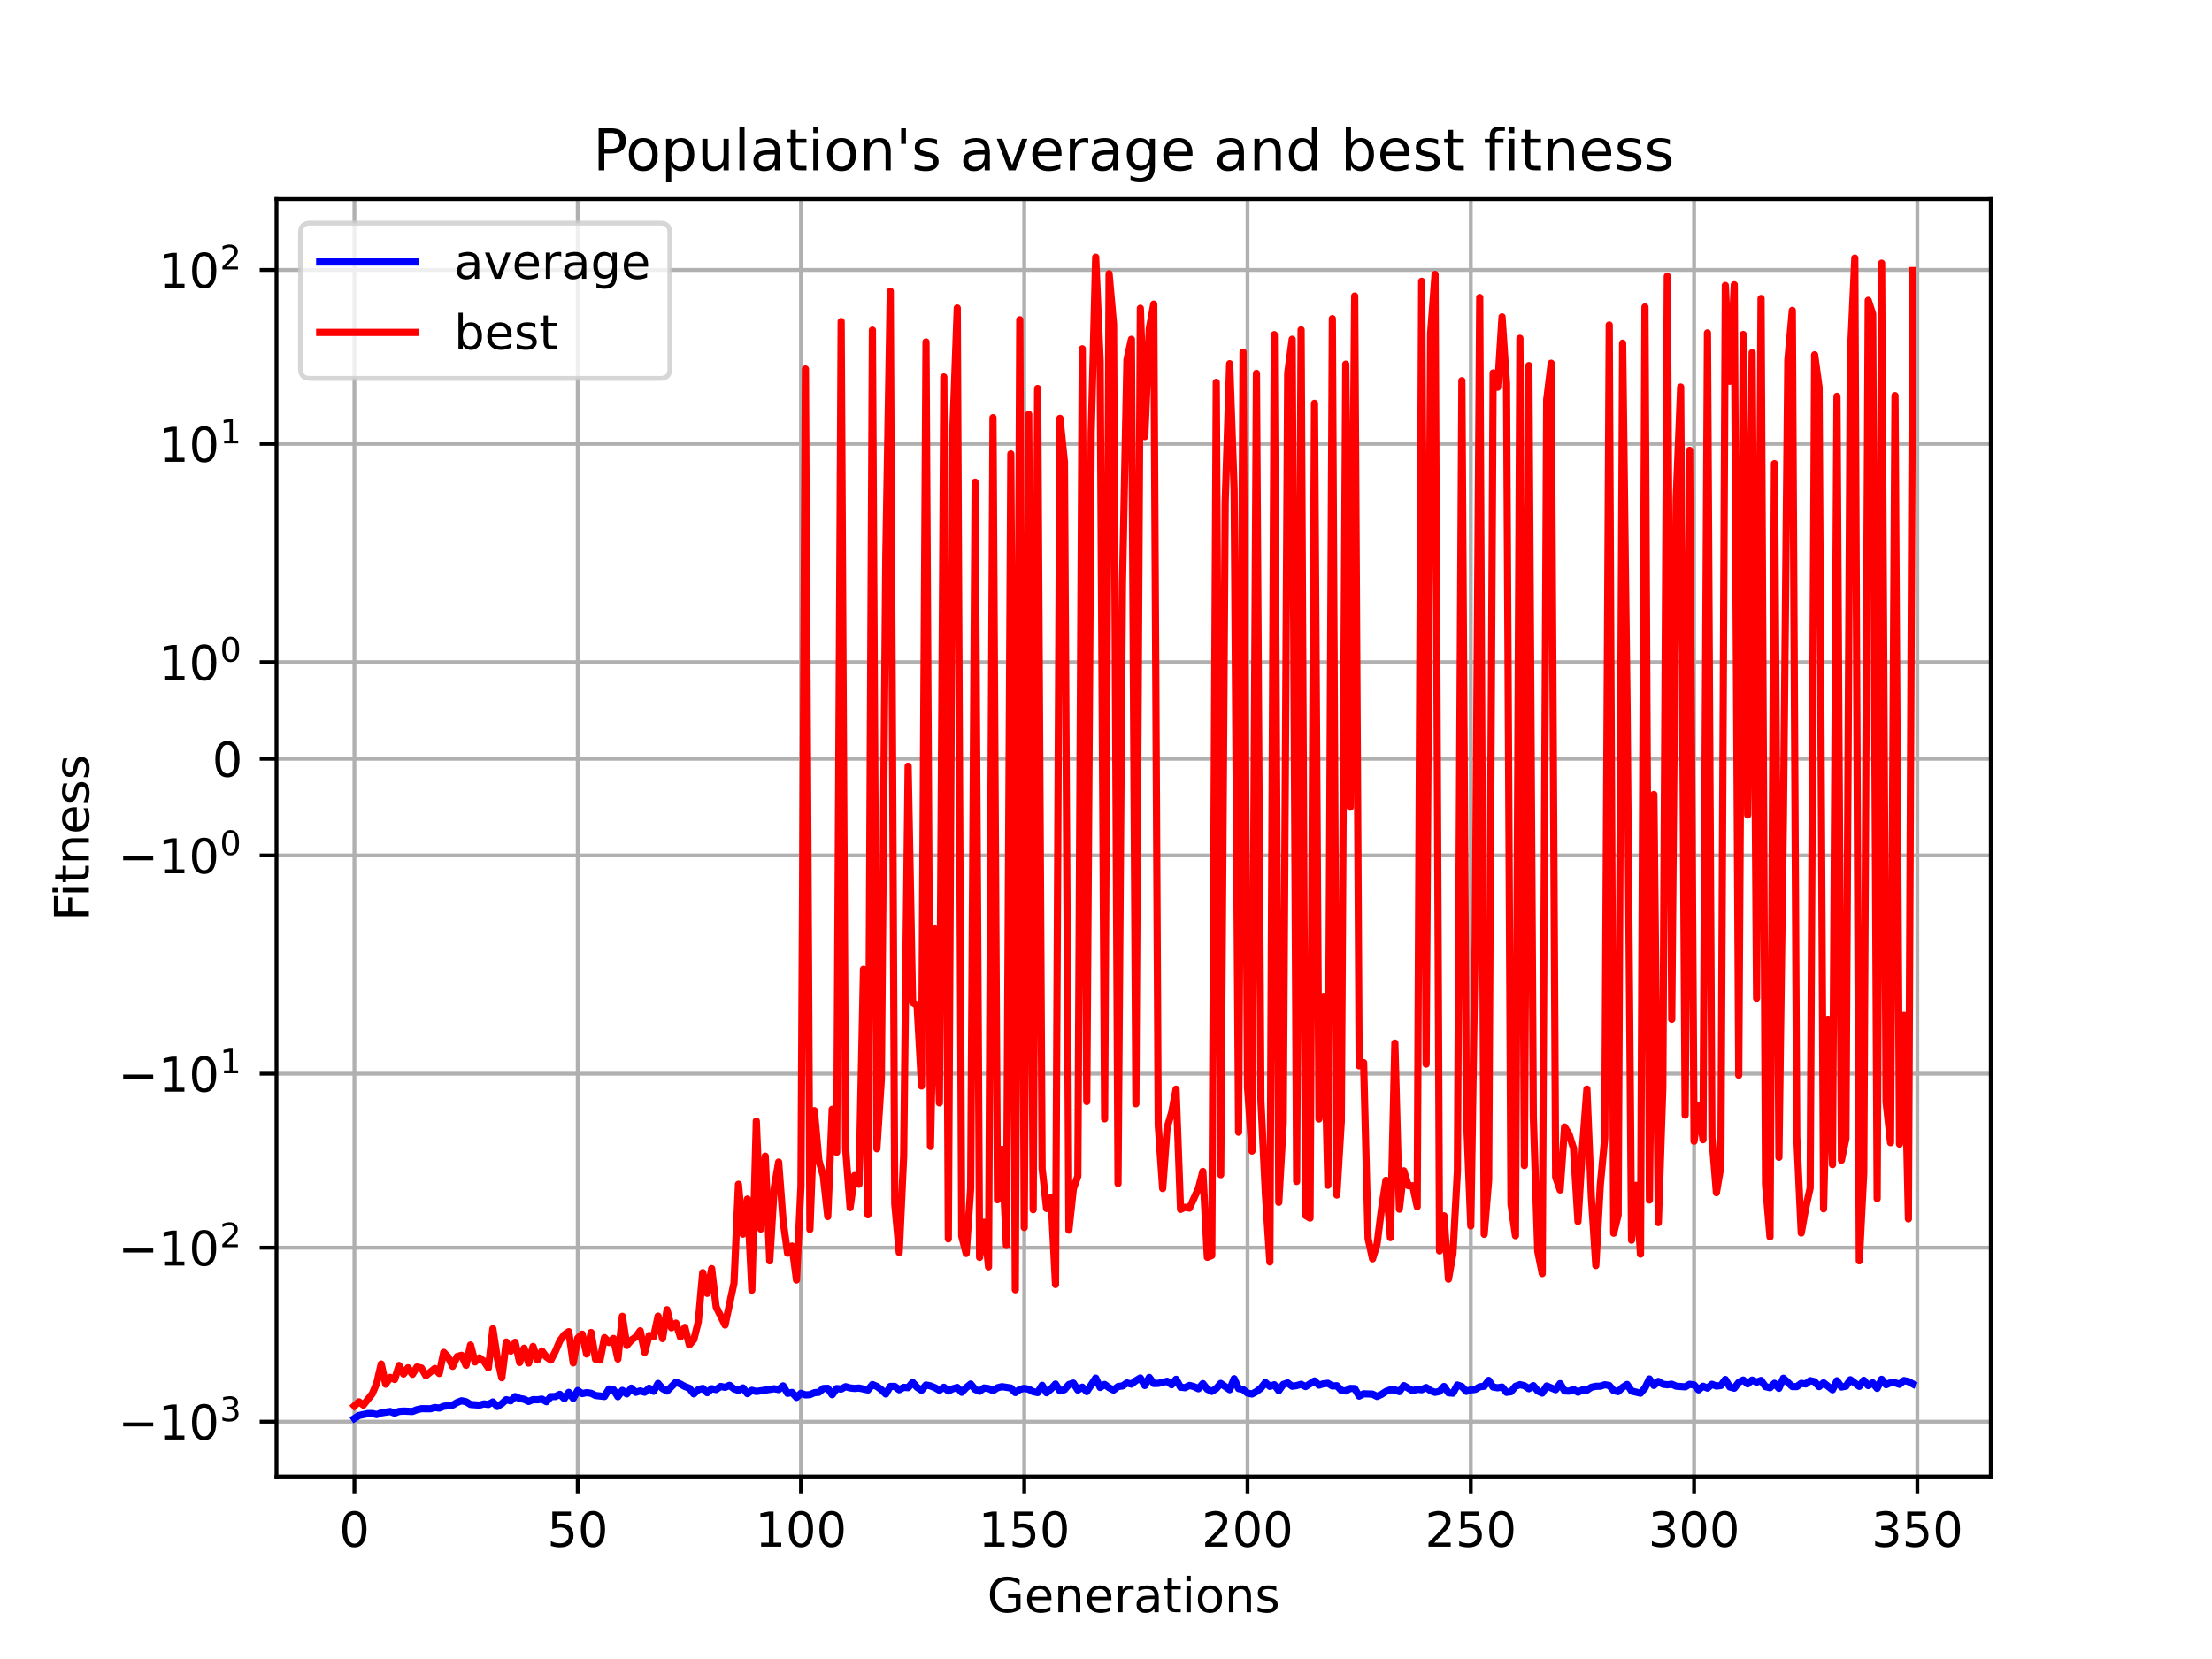 <?xml version="1.0" encoding="utf-8" standalone="no"?>
<!DOCTYPE svg PUBLIC "-//W3C//DTD SVG 1.1//EN"
  "http://www.w3.org/Graphics/SVG/1.1/DTD/svg11.dtd">
<!-- Created with matplotlib (https://matplotlib.org/) -->
<svg height="345.6pt" version="1.1" viewBox="0 0 460.8 345.6" width="460.8pt" xmlns="http://www.w3.org/2000/svg" xmlns:xlink="http://www.w3.org/1999/xlink">
 <defs>
  <style type="text/css">*{stroke-linecap:butt;stroke-linejoin:round;}</style>
 </defs>
 <g id="figure_1">
  <g id="patch_1">
   <path d="M 0 345.6 
L 460.8 345.6 
L 460.8 0 
L 0 0 
z
" style="fill:#ffffff;"/>
  </g>
  <g id="axes_1">
   <g id="patch_2">
    <path d="M 57.6 307.584 
L 414.72 307.584 
L 414.72 41.472 
L 57.6 41.472 
z
" style="fill:#ffffff;"/>
   </g>
   <g id="matplotlib.axis_1">
    <g id="xtick_1">
     <g id="line2d_1">
      <path clip-path="url(#pf3af7a087b)" d="M 73.833 307.584 
L 73.833 41.472 
" style="fill:none;stroke:#b0b0b0;stroke-linecap:square;stroke-width:0.8;"/>
     </g>
     <g id="line2d_2">
      <defs>
       <path d="M 0 0 
L 0 3.5 
" id="m4bc672dc8f" style="stroke:#000000;stroke-width:0.8;"/>
      </defs>
      <g>
       <use style="stroke:#000000;stroke-width:0.8;" x="73.833" xlink:href="#m4bc672dc8f" y="307.584"/>
      </g>
     </g>
     <g id="text_1">
      <!-- 0 -->
      <g transform="translate(70.651 322.182)scale(0.1 -0.1)">
       <defs>
        <path d="M 31.781 66.406 
Q 24.172 66.406 20.328 58.906 
Q 16.5 51.422 16.5 36.375 
Q 16.5 21.391 20.328 13.891 
Q 24.172 6.391 31.781 6.391 
Q 39.453 6.391 43.281 13.891 
Q 47.125 21.391 47.125 36.375 
Q 47.125 51.422 43.281 58.906 
Q 39.453 66.406 31.781 66.406 
z
M 31.781 74.219 
Q 44.047 74.219 50.516 64.516 
Q 56.984 54.828 56.984 36.375 
Q 56.984 17.969 50.516 8.266 
Q 44.047 -1.422 31.781 -1.422 
Q 19.531 -1.422 13.062 8.266 
Q 6.594 17.969 6.594 36.375 
Q 6.594 54.828 13.062 64.516 
Q 19.531 74.219 31.781 74.219 
z
" id="DejaVuSans-48"/>
       </defs>
       <use xlink:href="#DejaVuSans-48"/>
      </g>
     </g>
    </g>
    <g id="xtick_2">
     <g id="line2d_3">
      <path clip-path="url(#pf3af7a087b)" d="M 120.345 307.584 
L 120.345 41.472 
" style="fill:none;stroke:#b0b0b0;stroke-linecap:square;stroke-width:0.8;"/>
     </g>
     <g id="line2d_4">
      <g>
       <use style="stroke:#000000;stroke-width:0.8;" x="120.345" xlink:href="#m4bc672dc8f" y="307.584"/>
      </g>
     </g>
     <g id="text_2">
      <!-- 50 -->
      <g transform="translate(113.982 322.182)scale(0.1 -0.1)">
       <defs>
        <path d="M 10.797 72.906 
L 49.516 72.906 
L 49.516 64.594 
L 19.828 64.594 
L 19.828 46.734 
Q 21.969 47.469 24.109 47.828 
Q 26.266 48.188 28.422 48.188 
Q 40.625 48.188 47.75 41.5 
Q 54.891 34.812 54.891 23.391 
Q 54.891 11.625 47.562 5.094 
Q 40.234 -1.422 26.906 -1.422 
Q 22.312 -1.422 17.547 -0.641 
Q 12.797 0.141 7.719 1.703 
L 7.719 11.625 
Q 12.109 9.234 16.797 8.062 
Q 21.484 6.891 26.703 6.891 
Q 35.156 6.891 40.078 11.328 
Q 45.016 15.766 45.016 23.391 
Q 45.016 31 40.078 35.438 
Q 35.156 39.891 26.703 39.891 
Q 22.75 39.891 18.812 39.016 
Q 14.891 38.141 10.797 36.281 
z
" id="DejaVuSans-53"/>
       </defs>
       <use xlink:href="#DejaVuSans-53"/>
       <use x="63.623" xlink:href="#DejaVuSans-48"/>
      </g>
     </g>
    </g>
    <g id="xtick_3">
     <g id="line2d_5">
      <path clip-path="url(#pf3af7a087b)" d="M 166.857 307.584 
L 166.857 41.472 
" style="fill:none;stroke:#b0b0b0;stroke-linecap:square;stroke-width:0.8;"/>
     </g>
     <g id="line2d_6">
      <g>
       <use style="stroke:#000000;stroke-width:0.8;" x="166.857" xlink:href="#m4bc672dc8f" y="307.584"/>
      </g>
     </g>
     <g id="text_3">
      <!-- 100 -->
      <g transform="translate(157.313 322.182)scale(0.1 -0.1)">
       <defs>
        <path d="M 12.406 8.297 
L 28.516 8.297 
L 28.516 63.922 
L 10.984 60.406 
L 10.984 69.391 
L 28.422 72.906 
L 38.281 72.906 
L 38.281 8.297 
L 54.391 8.297 
L 54.391 0 
L 12.406 0 
z
" id="DejaVuSans-49"/>
       </defs>
       <use xlink:href="#DejaVuSans-49"/>
       <use x="63.623" xlink:href="#DejaVuSans-48"/>
       <use x="127.246" xlink:href="#DejaVuSans-48"/>
      </g>
     </g>
    </g>
    <g id="xtick_4">
     <g id="line2d_7">
      <path clip-path="url(#pf3af7a087b)" d="M 213.369 307.584 
L 213.369 41.472 
" style="fill:none;stroke:#b0b0b0;stroke-linecap:square;stroke-width:0.8;"/>
     </g>
     <g id="line2d_8">
      <g>
       <use style="stroke:#000000;stroke-width:0.8;" x="213.369" xlink:href="#m4bc672dc8f" y="307.584"/>
      </g>
     </g>
     <g id="text_4">
      <!-- 150 -->
      <g transform="translate(203.825 322.182)scale(0.1 -0.1)">
       <use xlink:href="#DejaVuSans-49"/>
       <use x="63.623" xlink:href="#DejaVuSans-53"/>
       <use x="127.246" xlink:href="#DejaVuSans-48"/>
      </g>
     </g>
    </g>
    <g id="xtick_5">
     <g id="line2d_9">
      <path clip-path="url(#pf3af7a087b)" d="M 259.881 307.584 
L 259.881 41.472 
" style="fill:none;stroke:#b0b0b0;stroke-linecap:square;stroke-width:0.8;"/>
     </g>
     <g id="line2d_10">
      <g>
       <use style="stroke:#000000;stroke-width:0.8;" x="259.881" xlink:href="#m4bc672dc8f" y="307.584"/>
      </g>
     </g>
     <g id="text_5">
      <!-- 200 -->
      <g transform="translate(250.337 322.182)scale(0.1 -0.1)">
       <defs>
        <path d="M 19.188 8.297 
L 53.609 8.297 
L 53.609 0 
L 7.328 0 
L 7.328 8.297 
Q 12.938 14.109 22.625 23.891 
Q 32.328 33.688 34.812 36.531 
Q 39.547 41.844 41.422 45.531 
Q 43.312 49.219 43.312 52.781 
Q 43.312 58.594 39.234 62.25 
Q 35.156 65.922 28.609 65.922 
Q 23.969 65.922 18.812 64.312 
Q 13.672 62.703 7.812 59.422 
L 7.812 69.391 
Q 13.766 71.781 18.938 73 
Q 24.125 74.219 28.422 74.219 
Q 39.75 74.219 46.484 68.547 
Q 53.219 62.891 53.219 53.422 
Q 53.219 48.922 51.531 44.891 
Q 49.859 40.875 45.406 35.406 
Q 44.188 33.984 37.641 27.219 
Q 31.109 20.453 19.188 8.297 
z
" id="DejaVuSans-50"/>
       </defs>
       <use xlink:href="#DejaVuSans-50"/>
       <use x="63.623" xlink:href="#DejaVuSans-48"/>
       <use x="127.246" xlink:href="#DejaVuSans-48"/>
      </g>
     </g>
    </g>
    <g id="xtick_6">
     <g id="line2d_11">
      <path clip-path="url(#pf3af7a087b)" d="M 306.393 307.584 
L 306.393 41.472 
" style="fill:none;stroke:#b0b0b0;stroke-linecap:square;stroke-width:0.8;"/>
     </g>
     <g id="line2d_12">
      <g>
       <use style="stroke:#000000;stroke-width:0.8;" x="306.393" xlink:href="#m4bc672dc8f" y="307.584"/>
      </g>
     </g>
     <g id="text_6">
      <!-- 250 -->
      <g transform="translate(296.85 322.182)scale(0.1 -0.1)">
       <use xlink:href="#DejaVuSans-50"/>
       <use x="63.623" xlink:href="#DejaVuSans-53"/>
       <use x="127.246" xlink:href="#DejaVuSans-48"/>
      </g>
     </g>
    </g>
    <g id="xtick_7">
     <g id="line2d_13">
      <path clip-path="url(#pf3af7a087b)" d="M 352.905 307.584 
L 352.905 41.472 
" style="fill:none;stroke:#b0b0b0;stroke-linecap:square;stroke-width:0.8;"/>
     </g>
     <g id="line2d_14">
      <g>
       <use style="stroke:#000000;stroke-width:0.8;" x="352.905" xlink:href="#m4bc672dc8f" y="307.584"/>
      </g>
     </g>
     <g id="text_7">
      <!-- 300 -->
      <g transform="translate(343.362 322.182)scale(0.1 -0.1)">
       <defs>
        <path d="M 40.578 39.312 
Q 47.656 37.797 51.625 33 
Q 55.609 28.219 55.609 21.188 
Q 55.609 10.406 48.188 4.484 
Q 40.766 -1.422 27.094 -1.422 
Q 22.516 -1.422 17.656 -0.516 
Q 12.797 0.391 7.625 2.203 
L 7.625 11.719 
Q 11.719 9.328 16.594 8.109 
Q 21.484 6.891 26.812 6.891 
Q 36.078 6.891 40.938 10.547 
Q 45.797 14.203 45.797 21.188 
Q 45.797 27.641 41.281 31.266 
Q 36.766 34.906 28.719 34.906 
L 20.219 34.906 
L 20.219 43.016 
L 29.109 43.016 
Q 36.375 43.016 40.234 45.922 
Q 44.094 48.828 44.094 54.297 
Q 44.094 59.906 40.109 62.906 
Q 36.141 65.922 28.719 65.922 
Q 24.656 65.922 20.016 65.031 
Q 15.375 64.156 9.812 62.312 
L 9.812 71.094 
Q 15.438 72.656 20.344 73.438 
Q 25.25 74.219 29.594 74.219 
Q 40.828 74.219 47.359 69.109 
Q 53.906 64.016 53.906 55.328 
Q 53.906 49.266 50.438 45.094 
Q 46.969 40.922 40.578 39.312 
z
" id="DejaVuSans-51"/>
       </defs>
       <use xlink:href="#DejaVuSans-51"/>
       <use x="63.623" xlink:href="#DejaVuSans-48"/>
       <use x="127.246" xlink:href="#DejaVuSans-48"/>
      </g>
     </g>
    </g>
    <g id="xtick_8">
     <g id="line2d_15">
      <path clip-path="url(#pf3af7a087b)" d="M 399.418 307.584 
L 399.418 41.472 
" style="fill:none;stroke:#b0b0b0;stroke-linecap:square;stroke-width:0.8;"/>
     </g>
     <g id="line2d_16">
      <g>
       <use style="stroke:#000000;stroke-width:0.8;" x="399.418" xlink:href="#m4bc672dc8f" y="307.584"/>
      </g>
     </g>
     <g id="text_8">
      <!-- 350 -->
      <g transform="translate(389.874 322.182)scale(0.1 -0.1)">
       <use xlink:href="#DejaVuSans-51"/>
       <use x="63.623" xlink:href="#DejaVuSans-53"/>
       <use x="127.246" xlink:href="#DejaVuSans-48"/>
      </g>
     </g>
    </g>
    <g id="text_9">
     <!-- Generations -->
     <g transform="translate(205.662 335.861)scale(0.1 -0.1)">
      <defs>
       <path d="M 59.516 10.406 
L 59.516 29.984 
L 43.406 29.984 
L 43.406 38.094 
L 69.281 38.094 
L 69.281 6.781 
Q 63.578 2.734 56.688 0.656 
Q 49.812 -1.422 42 -1.422 
Q 24.906 -1.422 15.25 8.562 
Q 5.609 18.562 5.609 36.375 
Q 5.609 54.25 15.25 64.234 
Q 24.906 74.219 42 74.219 
Q 49.125 74.219 55.547 72.453 
Q 61.969 70.703 67.391 67.281 
L 67.391 56.781 
Q 61.922 61.422 55.766 63.766 
Q 49.609 66.109 42.828 66.109 
Q 29.438 66.109 22.719 58.641 
Q 16.016 51.172 16.016 36.375 
Q 16.016 21.625 22.719 14.156 
Q 29.438 6.688 42.828 6.688 
Q 48.047 6.688 52.141 7.594 
Q 56.25 8.5 59.516 10.406 
z
" id="DejaVuSans-71"/>
       <path d="M 56.203 29.594 
L 56.203 25.203 
L 14.891 25.203 
Q 15.484 15.922 20.484 11.062 
Q 25.484 6.203 34.422 6.203 
Q 39.594 6.203 44.453 7.469 
Q 49.312 8.734 54.109 11.281 
L 54.109 2.781 
Q 49.266 0.734 44.188 -0.344 
Q 39.109 -1.422 33.891 -1.422 
Q 20.797 -1.422 13.156 6.188 
Q 5.516 13.812 5.516 26.812 
Q 5.516 40.234 12.766 48.109 
Q 20.016 56 32.328 56 
Q 43.359 56 49.781 48.891 
Q 56.203 41.797 56.203 29.594 
z
M 47.219 32.234 
Q 47.125 39.594 43.094 43.984 
Q 39.062 48.391 32.422 48.391 
Q 24.906 48.391 20.391 44.141 
Q 15.875 39.891 15.188 32.172 
z
" id="DejaVuSans-101"/>
       <path d="M 54.891 33.016 
L 54.891 0 
L 45.906 0 
L 45.906 32.719 
Q 45.906 40.484 42.875 44.328 
Q 39.844 48.188 33.797 48.188 
Q 26.516 48.188 22.312 43.547 
Q 18.109 38.922 18.109 30.906 
L 18.109 0 
L 9.078 0 
L 9.078 54.688 
L 18.109 54.688 
L 18.109 46.188 
Q 21.344 51.125 25.703 53.562 
Q 30.078 56 35.797 56 
Q 45.219 56 50.047 50.172 
Q 54.891 44.344 54.891 33.016 
z
" id="DejaVuSans-110"/>
       <path d="M 41.109 46.297 
Q 39.594 47.172 37.812 47.578 
Q 36.031 48 33.891 48 
Q 26.266 48 22.188 43.047 
Q 18.109 38.094 18.109 28.812 
L 18.109 0 
L 9.078 0 
L 9.078 54.688 
L 18.109 54.688 
L 18.109 46.188 
Q 20.953 51.172 25.484 53.578 
Q 30.031 56 36.531 56 
Q 37.453 56 38.578 55.875 
Q 39.703 55.766 41.062 55.516 
z
" id="DejaVuSans-114"/>
       <path d="M 34.281 27.484 
Q 23.391 27.484 19.188 25 
Q 14.984 22.516 14.984 16.5 
Q 14.984 11.719 18.141 8.906 
Q 21.297 6.109 26.703 6.109 
Q 34.188 6.109 38.703 11.406 
Q 43.219 16.703 43.219 25.484 
L 43.219 27.484 
z
M 52.203 31.203 
L 52.203 0 
L 43.219 0 
L 43.219 8.297 
Q 40.141 3.328 35.547 0.953 
Q 30.953 -1.422 24.312 -1.422 
Q 15.922 -1.422 10.953 3.297 
Q 6 8.016 6 15.922 
Q 6 25.141 12.172 29.828 
Q 18.359 34.516 30.609 34.516 
L 43.219 34.516 
L 43.219 35.406 
Q 43.219 41.609 39.141 45 
Q 35.062 48.391 27.688 48.391 
Q 23 48.391 18.547 47.266 
Q 14.109 46.141 10.016 43.891 
L 10.016 52.203 
Q 14.938 54.109 19.578 55.047 
Q 24.219 56 28.609 56 
Q 40.484 56 46.344 49.844 
Q 52.203 43.703 52.203 31.203 
z
" id="DejaVuSans-97"/>
       <path d="M 18.312 70.219 
L 18.312 54.688 
L 36.812 54.688 
L 36.812 47.703 
L 18.312 47.703 
L 18.312 18.016 
Q 18.312 11.328 20.141 9.422 
Q 21.969 7.516 27.594 7.516 
L 36.812 7.516 
L 36.812 0 
L 27.594 0 
Q 17.188 0 13.234 3.875 
Q 9.281 7.766 9.281 18.016 
L 9.281 47.703 
L 2.688 47.703 
L 2.688 54.688 
L 9.281 54.688 
L 9.281 70.219 
z
" id="DejaVuSans-116"/>
       <path d="M 9.422 54.688 
L 18.406 54.688 
L 18.406 0 
L 9.422 0 
z
M 9.422 75.984 
L 18.406 75.984 
L 18.406 64.594 
L 9.422 64.594 
z
" id="DejaVuSans-105"/>
       <path d="M 30.609 48.391 
Q 23.391 48.391 19.188 42.75 
Q 14.984 37.109 14.984 27.297 
Q 14.984 17.484 19.156 11.844 
Q 23.344 6.203 30.609 6.203 
Q 37.797 6.203 41.984 11.859 
Q 46.188 17.531 46.188 27.297 
Q 46.188 37.016 41.984 42.703 
Q 37.797 48.391 30.609 48.391 
z
M 30.609 56 
Q 42.328 56 49.016 48.375 
Q 55.719 40.766 55.719 27.297 
Q 55.719 13.875 49.016 6.219 
Q 42.328 -1.422 30.609 -1.422 
Q 18.844 -1.422 12.172 6.219 
Q 5.516 13.875 5.516 27.297 
Q 5.516 40.766 12.172 48.375 
Q 18.844 56 30.609 56 
z
" id="DejaVuSans-111"/>
       <path d="M 44.281 53.078 
L 44.281 44.578 
Q 40.484 46.531 36.375 47.5 
Q 32.281 48.484 27.875 48.484 
Q 21.188 48.484 17.844 46.438 
Q 14.5 44.391 14.5 40.281 
Q 14.5 37.156 16.891 35.375 
Q 19.281 33.594 26.516 31.984 
L 29.594 31.297 
Q 39.156 29.25 43.188 25.516 
Q 47.219 21.781 47.219 15.094 
Q 47.219 7.469 41.188 3.016 
Q 35.156 -1.422 24.609 -1.422 
Q 20.219 -1.422 15.453 -0.562 
Q 10.688 0.297 5.422 2 
L 5.422 11.281 
Q 10.406 8.688 15.234 7.391 
Q 20.062 6.109 24.812 6.109 
Q 31.156 6.109 34.562 8.281 
Q 37.984 10.453 37.984 14.406 
Q 37.984 18.062 35.516 20.016 
Q 33.062 21.969 24.703 23.781 
L 21.578 24.516 
Q 13.234 26.266 9.516 29.906 
Q 5.812 33.547 5.812 39.891 
Q 5.812 47.609 11.281 51.797 
Q 16.75 56 26.812 56 
Q 31.781 56 36.172 55.266 
Q 40.578 54.547 44.281 53.078 
z
" id="DejaVuSans-115"/>
      </defs>
      <use xlink:href="#DejaVuSans-71"/>
      <use x="77.49" xlink:href="#DejaVuSans-101"/>
      <use x="139.014" xlink:href="#DejaVuSans-110"/>
      <use x="202.393" xlink:href="#DejaVuSans-101"/>
      <use x="263.916" xlink:href="#DejaVuSans-114"/>
      <use x="305.029" xlink:href="#DejaVuSans-97"/>
      <use x="366.309" xlink:href="#DejaVuSans-116"/>
      <use x="405.518" xlink:href="#DejaVuSans-105"/>
      <use x="433.301" xlink:href="#DejaVuSans-111"/>
      <use x="494.482" xlink:href="#DejaVuSans-110"/>
      <use x="557.861" xlink:href="#DejaVuSans-115"/>
     </g>
    </g>
   </g>
   <g id="matplotlib.axis_2">
    <g id="ytick_1">
     <g id="line2d_17">
      <path clip-path="url(#pf3af7a087b)" d="M 57.6 296.156 
L 414.72 296.156 
" style="fill:none;stroke:#b0b0b0;stroke-linecap:square;stroke-width:0.8;"/>
     </g>
     <g id="line2d_18">
      <defs>
       <path d="M 0 0 
L -3.5 0 
" id="m196dd50f96" style="stroke:#000000;stroke-width:0.8;"/>
      </defs>
      <g>
       <use style="stroke:#000000;stroke-width:0.8;" x="57.6" xlink:href="#m196dd50f96" y="296.156"/>
      </g>
     </g>
     <g id="text_10">
      <!-- $\mathdefault{-10^{3}}$ -->
      <g transform="translate(24.6 299.956)scale(0.1 -0.1)">
       <defs>
        <path d="M 10.594 35.5 
L 73.188 35.5 
L 73.188 27.203 
L 10.594 27.203 
z
" id="DejaVuSans-8722"/>
       </defs>
       <use transform="translate(0 0.766)" xlink:href="#DejaVuSans-8722"/>
       <use transform="translate(83.789 0.766)" xlink:href="#DejaVuSans-49"/>
       <use transform="translate(147.412 0.766)" xlink:href="#DejaVuSans-48"/>
       <use transform="translate(211.992 39.047)scale(0.7)" xlink:href="#DejaVuSans-51"/>
      </g>
     </g>
    </g>
    <g id="ytick_2">
     <g id="line2d_19">
      <path clip-path="url(#pf3af7a087b)" d="M 57.6 259.915 
L 414.72 259.915 
" style="fill:none;stroke:#b0b0b0;stroke-linecap:square;stroke-width:0.8;"/>
     </g>
     <g id="line2d_20">
      <g>
       <use style="stroke:#000000;stroke-width:0.8;" x="57.6" xlink:href="#m196dd50f96" y="259.915"/>
      </g>
     </g>
     <g id="text_11">
      <!-- $\mathdefault{-10^{2}}$ -->
      <g transform="translate(24.6 263.714)scale(0.1 -0.1)">
       <use transform="translate(0 0.766)" xlink:href="#DejaVuSans-8722"/>
       <use transform="translate(83.789 0.766)" xlink:href="#DejaVuSans-49"/>
       <use transform="translate(147.412 0.766)" xlink:href="#DejaVuSans-48"/>
       <use transform="translate(211.992 39.047)scale(0.7)" xlink:href="#DejaVuSans-50"/>
      </g>
     </g>
    </g>
    <g id="ytick_3">
     <g id="line2d_21">
      <path clip-path="url(#pf3af7a087b)" d="M 57.6 223.673 
L 414.72 223.673 
" style="fill:none;stroke:#b0b0b0;stroke-linecap:square;stroke-width:0.8;"/>
     </g>
     <g id="line2d_22">
      <g>
       <use style="stroke:#000000;stroke-width:0.8;" x="57.6" xlink:href="#m196dd50f96" y="223.673"/>
      </g>
     </g>
     <g id="text_12">
      <!-- $\mathdefault{-10^{1}}$ -->
      <g transform="translate(24.6 227.472)scale(0.1 -0.1)">
       <use transform="translate(0 0.684)" xlink:href="#DejaVuSans-8722"/>
       <use transform="translate(83.789 0.684)" xlink:href="#DejaVuSans-49"/>
       <use transform="translate(147.412 0.684)" xlink:href="#DejaVuSans-48"/>
       <use transform="translate(211.992 38.966)scale(0.7)" xlink:href="#DejaVuSans-49"/>
      </g>
     </g>
    </g>
    <g id="ytick_4">
     <g id="line2d_23">
      <path clip-path="url(#pf3af7a087b)" d="M 57.6 178.207 
L 414.72 178.207 
" style="fill:none;stroke:#b0b0b0;stroke-linecap:square;stroke-width:0.8;"/>
     </g>
     <g id="line2d_24">
      <g>
       <use style="stroke:#000000;stroke-width:0.8;" x="57.6" xlink:href="#m196dd50f96" y="178.207"/>
      </g>
     </g>
     <g id="text_13">
      <!-- $\mathdefault{-10^{0}}$ -->
      <g transform="translate(24.6 182.006)scale(0.1 -0.1)">
       <use transform="translate(0 0.766)" xlink:href="#DejaVuSans-8722"/>
       <use transform="translate(83.789 0.766)" xlink:href="#DejaVuSans-49"/>
       <use transform="translate(147.412 0.766)" xlink:href="#DejaVuSans-48"/>
       <use transform="translate(211.992 39.047)scale(0.7)" xlink:href="#DejaVuSans-48"/>
      </g>
     </g>
    </g>
    <g id="ytick_5">
     <g id="line2d_25">
      <path clip-path="url(#pf3af7a087b)" d="M 57.6 158.072 
L 414.72 158.072 
" style="fill:none;stroke:#b0b0b0;stroke-linecap:square;stroke-width:0.8;"/>
     </g>
     <g id="line2d_26">
      <g>
       <use style="stroke:#000000;stroke-width:0.8;" x="57.6" xlink:href="#m196dd50f96" y="158.072"/>
      </g>
     </g>
     <g id="text_14">
      <!-- $\mathdefault{0}$ -->
      <g transform="translate(44.2 161.871)scale(0.1 -0.1)">
       <use transform="translate(0 0.781)" xlink:href="#DejaVuSans-48"/>
      </g>
     </g>
    </g>
    <g id="ytick_6">
     <g id="line2d_27">
      <path clip-path="url(#pf3af7a087b)" d="M 57.6 137.938 
L 414.72 137.938 
" style="fill:none;stroke:#b0b0b0;stroke-linecap:square;stroke-width:0.8;"/>
     </g>
     <g id="line2d_28">
      <g>
       <use style="stroke:#000000;stroke-width:0.8;" x="57.6" xlink:href="#m196dd50f96" y="137.938"/>
      </g>
     </g>
     <g id="text_15">
      <!-- $\mathdefault{10^{0}}$ -->
      <g transform="translate(33 141.737)scale(0.1 -0.1)">
       <use transform="translate(0 0.766)" xlink:href="#DejaVuSans-49"/>
       <use transform="translate(63.623 0.766)" xlink:href="#DejaVuSans-48"/>
       <use transform="translate(128.203 39.047)scale(0.7)" xlink:href="#DejaVuSans-48"/>
      </g>
     </g>
    </g>
    <g id="ytick_7">
     <g id="line2d_29">
      <path clip-path="url(#pf3af7a087b)" d="M 57.6 92.472 
L 414.72 92.472 
" style="fill:none;stroke:#b0b0b0;stroke-linecap:square;stroke-width:0.8;"/>
     </g>
     <g id="line2d_30">
      <g>
       <use style="stroke:#000000;stroke-width:0.8;" x="57.6" xlink:href="#m196dd50f96" y="92.472"/>
      </g>
     </g>
     <g id="text_16">
      <!-- $\mathdefault{10^{1}}$ -->
      <g transform="translate(33 96.271)scale(0.1 -0.1)">
       <use transform="translate(0 0.684)" xlink:href="#DejaVuSans-49"/>
       <use transform="translate(63.623 0.684)" xlink:href="#DejaVuSans-48"/>
       <use transform="translate(128.203 38.966)scale(0.7)" xlink:href="#DejaVuSans-49"/>
      </g>
     </g>
    </g>
    <g id="ytick_8">
     <g id="line2d_31">
      <path clip-path="url(#pf3af7a087b)" d="M 57.6 56.23 
L 414.72 56.23 
" style="fill:none;stroke:#b0b0b0;stroke-linecap:square;stroke-width:0.8;"/>
     </g>
     <g id="line2d_32">
      <g>
       <use style="stroke:#000000;stroke-width:0.8;" x="57.6" xlink:href="#m196dd50f96" y="56.23"/>
      </g>
     </g>
     <g id="text_17">
      <!-- $\mathdefault{10^{2}}$ -->
      <g transform="translate(33 60.029)scale(0.1 -0.1)">
       <use transform="translate(0 0.766)" xlink:href="#DejaVuSans-49"/>
       <use transform="translate(63.623 0.766)" xlink:href="#DejaVuSans-48"/>
       <use transform="translate(128.203 39.047)scale(0.7)" xlink:href="#DejaVuSans-50"/>
      </g>
     </g>
    </g>
    <g id="text_18">
     <!-- Fitness -->
     <g transform="translate(18.52 191.845)rotate(-90)scale(0.1 -0.1)">
      <defs>
       <path d="M 9.812 72.906 
L 51.703 72.906 
L 51.703 64.594 
L 19.672 64.594 
L 19.672 43.109 
L 48.578 43.109 
L 48.578 34.812 
L 19.672 34.812 
L 19.672 0 
L 9.812 0 
z
" id="DejaVuSans-70"/>
      </defs>
      <use xlink:href="#DejaVuSans-70"/>
      <use x="50.27" xlink:href="#DejaVuSans-105"/>
      <use x="78.053" xlink:href="#DejaVuSans-116"/>
      <use x="117.262" xlink:href="#DejaVuSans-110"/>
      <use x="180.641" xlink:href="#DejaVuSans-101"/>
      <use x="242.164" xlink:href="#DejaVuSans-115"/>
      <use x="294.264" xlink:href="#DejaVuSans-115"/>
     </g>
    </g>
   </g>
   <g id="line2d_33">
    <path clip-path="url(#pf3af7a087b)" d="M 73.833 295.488 
L 74.763 294.878 
L 76.623 294.481 
L 77.554 294.464 
L 78.484 294.68 
L 79.414 294.335 
L 81.275 294.047 
L 82.205 294.388 
L 83.135 294.025 
L 84.065 293.961 
L 85.926 294.044 
L 86.856 293.673 
L 87.786 293.461 
L 89.647 293.48 
L 90.577 293.22 
L 91.507 293.332 
L 92.438 292.962 
L 94.298 292.716 
L 95.228 292.17 
L 96.159 291.809 
L 97.089 292.015 
L 98.019 292.579 
L 99.88 292.719 
L 100.81 292.463 
L 101.74 292.584 
L 102.67 292.062 
L 103.6 292.999 
L 104.531 292.414 
L 105.461 291.59 
L 106.391 291.823 
L 107.321 290.936 
L 108.252 291.331 
L 109.182 291.506 
L 110.112 291.955 
L 111.042 291.579 
L 111.973 291.606 
L 112.903 291.468 
L 113.833 292.005 
L 114.763 290.941 
L 115.694 290.93 
L 116.624 290.467 
L 117.554 291.371 
L 118.484 290.06 
L 119.415 291.322 
L 120.345 289.681 
L 121.275 290.318 
L 122.205 290.115 
L 123.136 290.251 
L 124.066 290.711 
L 125.926 290.916 
L 126.857 289.357 
L 127.787 289.483 
L 128.717 290.956 
L 129.647 289.645 
L 130.578 290.382 
L 131.508 289.186 
L 132.438 290.047 
L 133.368 289.753 
L 134.298 290.029 
L 135.229 289.19 
L 136.159 289.832 
L 137.089 288.192 
L 138.019 289.287 
L 138.95 289.792 
L 140.81 287.939 
L 141.74 288.324 
L 142.671 288.844 
L 143.601 289.193 
L 144.531 290.368 
L 145.461 289.509 
L 146.392 289.229 
L 147.322 290.127 
L 148.252 289.293 
L 149.182 289.477 
L 150.113 288.828 
L 151.043 289.01 
L 151.973 288.591 
L 152.903 289.334 
L 153.834 289.646 
L 154.764 289.132 
L 155.694 290.324 
L 156.624 289.631 
L 157.555 289.88 
L 161.275 289.304 
L 162.206 289.48 
L 163.136 288.708 
L 164.066 290.266 
L 164.996 290.071 
L 165.927 291.117 
L 166.857 290.256 
L 167.787 290.59 
L 168.717 290.538 
L 169.648 290.131 
L 170.578 290.041 
L 171.508 289.257 
L 172.438 289.217 
L 173.369 290.552 
L 174.299 289.261 
L 175.229 289.378 
L 176.159 288.878 
L 177.09 289.137 
L 178.02 289.241 
L 178.95 289.163 
L 180.811 289.565 
L 181.741 288.427 
L 182.671 288.825 
L 183.601 289.508 
L 184.532 290.396 
L 185.462 288.824 
L 186.392 288.82 
L 187.322 289.52 
L 188.253 289.014 
L 189.183 289.078 
L 190.113 287.97 
L 191.043 289.015 
L 191.973 289.622 
L 192.904 288.518 
L 193.834 288.71 
L 194.764 289.091 
L 195.694 289.62 
L 196.625 288.993 
L 197.555 289.776 
L 198.485 289.318 
L 199.415 289.039 
L 200.346 290.04 
L 201.276 289.086 
L 202.206 288.321 
L 203.136 289.449 
L 204.067 289.836 
L 204.997 289.149 
L 205.927 289.267 
L 206.857 289.706 
L 207.788 289.105 
L 208.718 288.87 
L 210.578 289.157 
L 211.509 290.102 
L 212.439 289.453 
L 213.369 289.227 
L 214.299 289.41 
L 215.23 289.909 
L 216.16 290.102 
L 217.09 288.587 
L 218.02 290.143 
L 218.951 289.354 
L 219.881 288.318 
L 220.811 289.758 
L 221.741 289.502 
L 222.671 288.424 
L 223.602 288.128 
L 224.532 289.585 
L 225.462 288.977 
L 226.392 289.899 
L 228.253 287.088 
L 229.183 289.038 
L 230.113 288.405 
L 231.044 289.088 
L 231.974 289.582 
L 232.904 288.841 
L 233.834 288.719 
L 234.765 288.095 
L 235.695 288.343 
L 236.625 287.614 
L 237.555 287.062 
L 238.486 288.627 
L 239.416 286.952 
L 240.346 288.201 
L 241.276 288.189 
L 243.137 287.744 
L 244.067 288.478 
L 244.997 287.335 
L 245.928 288.98 
L 246.858 289.086 
L 247.788 288.612 
L 248.718 288.856 
L 249.649 289.305 
L 250.579 288.235 
L 251.509 289.413 
L 252.439 289.86 
L 253.369 289.274 
L 254.3 288.191 
L 256.16 289.504 
L 257.09 287.216 
L 258.021 289.273 
L 258.951 289.462 
L 259.881 290.215 
L 260.811 290.399 
L 261.742 289.891 
L 262.672 289.186 
L 263.602 287.999 
L 264.532 288.814 
L 265.463 288.468 
L 266.393 289.713 
L 267.323 288.407 
L 268.253 288.084 
L 269.184 288.786 
L 270.114 288.646 
L 271.044 288.372 
L 271.974 288.853 
L 273.835 287.685 
L 274.765 288.55 
L 275.695 288.273 
L 276.626 288.166 
L 277.556 288.728 
L 278.486 288.676 
L 279.416 289.648 
L 280.347 289.773 
L 281.277 289.24 
L 282.207 289.271 
L 283.137 290.837 
L 284.067 290.358 
L 285.928 290.422 
L 286.858 290.907 
L 287.788 290.48 
L 288.719 289.871 
L 289.649 289.533 
L 290.579 289.544 
L 291.509 289.904 
L 292.44 288.655 
L 294.3 289.732 
L 295.23 289.408 
L 296.161 289.509 
L 297.091 289.052 
L 298.021 289.715 
L 298.951 290.053 
L 299.882 289.859 
L 300.812 288.824 
L 301.742 290.147 
L 302.672 290.226 
L 303.603 288.521 
L 304.533 288.863 
L 305.463 289.848 
L 306.393 289.545 
L 307.324 289.446 
L 308.254 288.898 
L 309.184 288.784 
L 310.114 287.56 
L 311.045 288.949 
L 311.975 289.107 
L 312.905 288.95 
L 313.835 290.055 
L 314.765 289.919 
L 315.696 288.798 
L 316.626 288.451 
L 317.556 288.674 
L 318.486 289.295 
L 319.417 288.656 
L 320.347 289.776 
L 321.277 290.208 
L 322.207 288.733 
L 324.068 289.515 
L 324.998 288.235 
L 325.928 289.759 
L 326.859 289.811 
L 327.789 289.454 
L 328.719 290.031 
L 329.649 289.545 
L 330.58 289.605 
L 331.51 288.995 
L 332.44 288.794 
L 333.37 288.779 
L 334.301 288.472 
L 335.231 288.622 
L 336.161 289.703 
L 337.091 289.897 
L 338.022 289.02 
L 338.952 288.408 
L 339.882 289.786 
L 341.742 290.231 
L 342.673 289.156 
L 343.603 287.27 
L 344.533 288.616 
L 345.463 287.777 
L 346.394 288.351 
L 347.324 288.477 
L 348.254 288.36 
L 349.184 288.773 
L 351.045 288.912 
L 351.975 288.379 
L 352.905 288.505 
L 353.836 289.538 
L 354.766 288.781 
L 355.696 289.175 
L 356.626 288.373 
L 357.557 288.744 
L 358.487 288.631 
L 359.417 287.373 
L 360.347 288.932 
L 361.278 289.189 
L 362.208 287.972 
L 363.138 287.492 
L 364.068 288.287 
L 364.999 287.498 
L 365.929 287.936 
L 366.859 287.573 
L 367.789 288.867 
L 368.72 289.094 
L 369.65 288.166 
L 370.58 289.214 
L 371.51 287.115 
L 373.371 288.851 
L 374.301 288.863 
L 375.231 288.183 
L 376.161 288.305 
L 377.092 287.616 
L 378.022 287.839 
L 378.952 288.857 
L 379.882 288.064 
L 381.743 289.522 
L 382.673 287.632 
L 383.603 288.943 
L 384.534 288.773 
L 385.464 287.425 
L 387.324 288.808 
L 388.255 287.546 
L 389.185 288.648 
L 390.115 288.066 
L 391.045 289.221 
L 391.976 287.338 
L 392.906 288.464 
L 393.836 288.061 
L 394.766 288.058 
L 395.697 288.383 
L 396.627 287.598 
L 397.557 287.803 
L 398.487 288.312 
L 398.487 288.312 
" style="fill:none;stroke:#0000ff;stroke-linecap:square;stroke-width:1.5;"/>
   </g>
   <g id="line2d_34">
    <path clip-path="url(#pf3af7a087b)" d="M 73.833 292.88 
L 74.763 292.024 
L 75.693 292.707 
L 77.554 290.357 
L 78.484 288.135 
L 79.414 284.146 
L 80.344 288.352 
L 81.275 286.935 
L 82.205 287.367 
L 83.135 284.449 
L 84.065 286.235 
L 84.996 284.934 
L 85.926 286.304 
L 86.856 284.773 
L 87.786 284.983 
L 88.717 286.587 
L 90.577 285.082 
L 91.507 286.125 
L 92.438 281.718 
L 93.368 282.711 
L 94.298 284.636 
L 95.228 282.599 
L 96.159 282.332 
L 97.089 284.426 
L 98.019 280.19 
L 98.949 283.715 
L 99.88 282.868 
L 100.81 283.559 
L 101.74 284.953 
L 102.67 276.802 
L 103.6 282.957 
L 104.531 287.02 
L 105.461 279.577 
L 106.391 281.463 
L 107.321 279.625 
L 108.252 283.833 
L 109.182 280.863 
L 110.112 283.961 
L 111.042 280.499 
L 111.973 283.317 
L 112.903 281.433 
L 113.833 282.696 
L 114.763 283.325 
L 115.694 281.524 
L 116.624 279.327 
L 117.554 278.051 
L 118.484 277.412 
L 119.415 283.925 
L 120.345 278.76 
L 121.275 277.923 
L 122.205 282.063 
L 123.136 277.578 
L 124.066 283.174 
L 124.996 283.318 
L 125.926 278.654 
L 126.857 279.663 
L 127.787 278.822 
L 128.717 283.118 
L 129.647 274.212 
L 130.578 280.298 
L 131.508 279.181 
L 132.438 278.507 
L 133.368 277.225 
L 134.298 281.723 
L 135.229 278.204 
L 136.159 278.472 
L 137.089 274.175 
L 138.019 278.862 
L 138.95 272.846 
L 139.88 276.604 
L 140.81 275.633 
L 141.74 278.526 
L 142.671 276.527 
L 143.601 280.179 
L 144.531 279.087 
L 145.461 275.366 
L 146.392 265.114 
L 147.322 269.431 
L 148.252 264.276 
L 149.182 272.226 
L 151.043 276.027 
L 152.903 267.318 
L 153.834 246.707 
L 154.764 257.098 
L 155.694 249.799 
L 156.624 268.767 
L 157.555 233.531 
L 158.485 256.032 
L 159.415 240.842 
L 160.345 262.667 
L 161.275 247.454 
L 162.206 242.076 
L 163.136 254.351 
L 164.066 261.078 
L 164.996 259.572 
L 165.927 266.659 
L 166.857 246.973 
L 167.787 76.869 
L 168.717 256.116 
L 169.648 231.354 
L 170.578 241.708 
L 171.508 244.946 
L 172.438 253.429 
L 173.369 231.068 
L 174.299 240.033 
L 175.229 66.973 
L 176.159 239.226 
L 177.09 251.578 
L 178.02 244.888 
L 178.95 246.697 
L 179.88 201.938 
L 180.811 253.066 
L 181.741 68.772 
L 182.671 239.316 
L 183.601 224.801 
L 184.532 115.907 
L 185.462 60.671 
L 186.392 250.787 
L 187.322 260.905 
L 188.253 240.808 
L 189.183 159.613 
L 190.113 208.844 
L 191.043 209.386 
L 191.973 226.231 
L 192.904 71.235 
L 193.834 238.833 
L 194.764 193.346 
L 195.694 229.746 
L 196.625 78.533 
L 197.555 258.087 
L 198.485 89.859 
L 199.415 64.162 
L 200.346 257.519 
L 201.276 261.124 
L 202.206 247.603 
L 203.136 100.434 
L 204.067 261.937 
L 204.997 254.614 
L 205.927 263.908 
L 206.857 87.01 
L 207.788 249.931 
L 208.718 239.429 
L 209.648 259.455 
L 210.578 94.561 
L 211.509 268.692 
L 212.439 66.6 
L 213.369 255.713 
L 214.299 86.304 
L 215.23 252.013 
L 216.16 80.916 
L 217.09 243.402 
L 218.02 251.757 
L 218.951 249.47 
L 219.881 267.594 
L 220.811 87.147 
L 221.741 96.229 
L 222.671 256.268 
L 223.602 247.641 
L 224.532 245.015 
L 225.462 72.665 
L 226.392 229.464 
L 227.323 89.97 
L 228.253 53.568 
L 229.183 75.24 
L 230.113 233.074 
L 231.044 57.007 
L 231.974 67.581 
L 232.904 246.55 
L 233.834 121.326 
L 234.765 74.899 
L 235.695 70.688 
L 236.625 229.93 
L 237.555 64.215 
L 238.486 90.957 
L 239.416 68.473 
L 240.346 63.346 
L 241.276 234.365 
L 242.207 247.589 
L 243.137 234.874 
L 244.067 231.801 
L 244.997 226.878 
L 245.928 251.934 
L 246.858 251.507 
L 247.788 251.677 
L 249.649 247.591 
L 250.579 244.026 
L 251.509 261.922 
L 252.439 261.547 
L 253.369 79.641 
L 254.3 244.715 
L 255.23 104.545 
L 256.16 75.766 
L 257.09 101.937 
L 258.021 235.858 
L 258.951 73.348 
L 259.881 226.482 
L 260.811 239.779 
L 261.742 77.776 
L 262.672 229.27 
L 263.602 248.661 
L 264.532 262.893 
L 265.463 69.712 
L 266.393 250.472 
L 267.323 234.103 
L 268.253 77.739 
L 269.184 70.674 
L 270.114 246.116 
L 271.044 68.713 
L 271.974 253.216 
L 272.905 253.755 
L 273.835 84.023 
L 274.765 233.103 
L 275.695 207.571 
L 276.626 246.915 
L 277.556 66.379 
L 278.486 248.953 
L 279.416 233.562 
L 280.347 75.86 
L 281.277 168.151 
L 282.207 61.661 
L 283.137 222.031 
L 284.067 221.355 
L 284.998 257.994 
L 285.928 262.242 
L 286.858 259.206 
L 287.788 251.86 
L 288.719 245.878 
L 289.649 257.823 
L 290.579 217.28 
L 291.509 251.895 
L 292.44 243.906 
L 293.37 246.99 
L 294.3 247.013 
L 295.23 251.375 
L 296.161 58.588 
L 297.091 221.671 
L 298.021 69.474 
L 298.951 57.15 
L 299.882 260.589 
L 300.812 253.275 
L 301.742 266.483 
L 302.672 261.186 
L 303.603 243.938 
L 304.533 79.301 
L 305.463 231.809 
L 306.393 255.388 
L 307.324 195.308 
L 308.254 61.968 
L 309.184 257.124 
L 310.114 245.787 
L 311.045 77.693 
L 311.975 80.675 
L 312.905 66 
L 313.835 79.852 
L 314.765 250.835 
L 315.696 257.427 
L 316.626 70.481 
L 317.556 242.813 
L 318.486 76.157 
L 319.417 232.634 
L 320.347 260.709 
L 321.277 265.326 
L 322.207 83.263 
L 323.138 75.669 
L 324.068 245.182 
L 324.998 247.891 
L 325.928 234.771 
L 326.859 236.287 
L 327.789 239.199 
L 328.719 254.468 
L 329.649 239.198 
L 330.58 226.865 
L 331.51 249.403 
L 332.44 263.645 
L 333.37 246.888 
L 334.301 236.999 
L 335.231 67.701 
L 336.161 256.898 
L 337.091 253.097 
L 338.022 71.493 
L 338.952 147.253 
L 339.882 258.357 
L 340.812 246.931 
L 341.742 261.265 
L 342.673 63.945 
L 343.603 249.998 
L 344.533 165.499 
L 345.463 254.695 
L 346.394 226.507 
L 347.324 57.545 
L 348.254 212.348 
L 349.184 103.866 
L 350.115 80.615 
L 351.045 232.298 
L 351.975 93.822 
L 352.905 237.737 
L 353.836 230.383 
L 354.766 237.425 
L 355.696 69.35 
L 356.626 236.93 
L 357.557 248.471 
L 358.487 242.996 
L 359.417 59.46 
L 360.347 79.419 
L 361.278 59.317 
L 362.208 223.986 
L 363.138 69.672 
L 364.068 169.79 
L 364.999 73.475 
L 365.929 207.951 
L 366.859 62.172 
L 367.789 246.703 
L 368.72 257.671 
L 369.65 96.578 
L 370.58 241.081 
L 371.51 170.852 
L 372.44 74.966 
L 373.371 64.651 
L 374.301 236.853 
L 375.231 256.863 
L 376.161 251.65 
L 377.092 247.465 
L 378.022 73.91 
L 378.952 80.726 
L 379.882 251.827 
L 380.813 212.332 
L 381.743 242.621 
L 382.673 82.562 
L 383.603 241.685 
L 384.534 237.181 
L 385.464 74.014 
L 386.394 53.752 
L 387.324 262.659 
L 388.255 244.295 
L 389.185 62.56 
L 390.115 65.415 
L 391.045 249.696 
L 391.976 54.822 
L 392.906 229.521 
L 393.836 238.045 
L 394.766 82.415 
L 395.697 238.335 
L 396.627 211.509 
L 397.557 253.922 
L 398.487 56.368 
L 398.487 56.368 
" style="fill:none;stroke:#ff0000;stroke-linecap:square;stroke-width:1.5;"/>
   </g>
   <g id="patch_3">
    <path d="M 57.6 307.584 
L 57.6 41.472 
" style="fill:none;stroke:#000000;stroke-linecap:square;stroke-linejoin:miter;stroke-width:0.8;"/>
   </g>
   <g id="patch_4">
    <path d="M 414.72 307.584 
L 414.72 41.472 
" style="fill:none;stroke:#000000;stroke-linecap:square;stroke-linejoin:miter;stroke-width:0.8;"/>
   </g>
   <g id="patch_5">
    <path d="M 57.6 307.584 
L 414.72 307.584 
" style="fill:none;stroke:#000000;stroke-linecap:square;stroke-linejoin:miter;stroke-width:0.8;"/>
   </g>
   <g id="patch_6">
    <path d="M 57.6 41.472 
L 414.72 41.472 
" style="fill:none;stroke:#000000;stroke-linecap:square;stroke-linejoin:miter;stroke-width:0.8;"/>
   </g>
   <g id="text_19">
    <!-- Population's average and best fitness -->
    <g transform="translate(123.53 35.472)scale(0.12 -0.12)">
     <defs>
      <path d="M 19.672 64.797 
L 19.672 37.406 
L 32.078 37.406 
Q 38.969 37.406 42.719 40.969 
Q 46.484 44.531 46.484 51.125 
Q 46.484 57.672 42.719 61.234 
Q 38.969 64.797 32.078 64.797 
z
M 9.812 72.906 
L 32.078 72.906 
Q 44.344 72.906 50.609 67.359 
Q 56.891 61.812 56.891 51.125 
Q 56.891 40.328 50.609 34.812 
Q 44.344 29.297 32.078 29.297 
L 19.672 29.297 
L 19.672 0 
L 9.812 0 
z
" id="DejaVuSans-80"/>
      <path d="M 18.109 8.203 
L 18.109 -20.797 
L 9.078 -20.797 
L 9.078 54.688 
L 18.109 54.688 
L 18.109 46.391 
Q 20.953 51.266 25.266 53.625 
Q 29.594 56 35.594 56 
Q 45.562 56 51.781 48.094 
Q 58.016 40.188 58.016 27.297 
Q 58.016 14.406 51.781 6.484 
Q 45.562 -1.422 35.594 -1.422 
Q 29.594 -1.422 25.266 0.953 
Q 20.953 3.328 18.109 8.203 
z
M 48.688 27.297 
Q 48.688 37.203 44.609 42.844 
Q 40.531 48.484 33.406 48.484 
Q 26.266 48.484 22.188 42.844 
Q 18.109 37.203 18.109 27.297 
Q 18.109 17.391 22.188 11.75 
Q 26.266 6.109 33.406 6.109 
Q 40.531 6.109 44.609 11.75 
Q 48.688 17.391 48.688 27.297 
z
" id="DejaVuSans-112"/>
      <path d="M 8.5 21.578 
L 8.5 54.688 
L 17.484 54.688 
L 17.484 21.922 
Q 17.484 14.156 20.5 10.266 
Q 23.531 6.391 29.594 6.391 
Q 36.859 6.391 41.078 11.031 
Q 45.312 15.672 45.312 23.688 
L 45.312 54.688 
L 54.297 54.688 
L 54.297 0 
L 45.312 0 
L 45.312 8.406 
Q 42.047 3.422 37.719 1 
Q 33.406 -1.422 27.688 -1.422 
Q 18.266 -1.422 13.375 4.438 
Q 8.5 10.297 8.5 21.578 
z
M 31.109 56 
z
" id="DejaVuSans-117"/>
      <path d="M 9.422 75.984 
L 18.406 75.984 
L 18.406 0 
L 9.422 0 
z
" id="DejaVuSans-108"/>
      <path d="M 17.922 72.906 
L 17.922 45.797 
L 9.625 45.797 
L 9.625 72.906 
z
" id="DejaVuSans-39"/>
      <path id="DejaVuSans-32"/>
      <path d="M 2.984 54.688 
L 12.5 54.688 
L 29.594 8.797 
L 46.688 54.688 
L 56.203 54.688 
L 35.688 0 
L 23.484 0 
z
" id="DejaVuSans-118"/>
      <path d="M 45.406 27.984 
Q 45.406 37.75 41.375 43.109 
Q 37.359 48.484 30.078 48.484 
Q 22.859 48.484 18.828 43.109 
Q 14.797 37.75 14.797 27.984 
Q 14.797 18.266 18.828 12.891 
Q 22.859 7.516 30.078 7.516 
Q 37.359 7.516 41.375 12.891 
Q 45.406 18.266 45.406 27.984 
z
M 54.391 6.781 
Q 54.391 -7.172 48.188 -13.984 
Q 42 -20.797 29.203 -20.797 
Q 24.469 -20.797 20.266 -20.094 
Q 16.062 -19.391 12.109 -17.922 
L 12.109 -9.188 
Q 16.062 -11.328 19.922 -12.344 
Q 23.781 -13.375 27.781 -13.375 
Q 36.625 -13.375 41.016 -8.766 
Q 45.406 -4.156 45.406 5.172 
L 45.406 9.625 
Q 42.625 4.781 38.281 2.391 
Q 33.938 0 27.875 0 
Q 17.828 0 11.672 7.656 
Q 5.516 15.328 5.516 27.984 
Q 5.516 40.672 11.672 48.328 
Q 17.828 56 27.875 56 
Q 33.938 56 38.281 53.609 
Q 42.625 51.219 45.406 46.391 
L 45.406 54.688 
L 54.391 54.688 
z
" id="DejaVuSans-103"/>
      <path d="M 45.406 46.391 
L 45.406 75.984 
L 54.391 75.984 
L 54.391 0 
L 45.406 0 
L 45.406 8.203 
Q 42.578 3.328 38.25 0.953 
Q 33.938 -1.422 27.875 -1.422 
Q 17.969 -1.422 11.734 6.484 
Q 5.516 14.406 5.516 27.297 
Q 5.516 40.188 11.734 48.094 
Q 17.969 56 27.875 56 
Q 33.938 56 38.25 53.625 
Q 42.578 51.266 45.406 46.391 
z
M 14.797 27.297 
Q 14.797 17.391 18.875 11.75 
Q 22.953 6.109 30.078 6.109 
Q 37.203 6.109 41.297 11.75 
Q 45.406 17.391 45.406 27.297 
Q 45.406 37.203 41.297 42.844 
Q 37.203 48.484 30.078 48.484 
Q 22.953 48.484 18.875 42.844 
Q 14.797 37.203 14.797 27.297 
z
" id="DejaVuSans-100"/>
      <path d="M 48.688 27.297 
Q 48.688 37.203 44.609 42.844 
Q 40.531 48.484 33.406 48.484 
Q 26.266 48.484 22.188 42.844 
Q 18.109 37.203 18.109 27.297 
Q 18.109 17.391 22.188 11.75 
Q 26.266 6.109 33.406 6.109 
Q 40.531 6.109 44.609 11.75 
Q 48.688 17.391 48.688 27.297 
z
M 18.109 46.391 
Q 20.953 51.266 25.266 53.625 
Q 29.594 56 35.594 56 
Q 45.562 56 51.781 48.094 
Q 58.016 40.188 58.016 27.297 
Q 58.016 14.406 51.781 6.484 
Q 45.562 -1.422 35.594 -1.422 
Q 29.594 -1.422 25.266 0.953 
Q 20.953 3.328 18.109 8.203 
L 18.109 0 
L 9.078 0 
L 9.078 75.984 
L 18.109 75.984 
z
" id="DejaVuSans-98"/>
      <path d="M 37.109 75.984 
L 37.109 68.5 
L 28.516 68.5 
Q 23.688 68.5 21.797 66.547 
Q 19.922 64.594 19.922 59.516 
L 19.922 54.688 
L 34.719 54.688 
L 34.719 47.703 
L 19.922 47.703 
L 19.922 0 
L 10.891 0 
L 10.891 47.703 
L 2.297 47.703 
L 2.297 54.688 
L 10.891 54.688 
L 10.891 58.5 
Q 10.891 67.625 15.141 71.797 
Q 19.391 75.984 28.609 75.984 
z
" id="DejaVuSans-102"/>
     </defs>
     <use xlink:href="#DejaVuSans-80"/>
     <use x="56.678" xlink:href="#DejaVuSans-111"/>
     <use x="117.859" xlink:href="#DejaVuSans-112"/>
     <use x="181.336" xlink:href="#DejaVuSans-117"/>
     <use x="244.715" xlink:href="#DejaVuSans-108"/>
     <use x="272.498" xlink:href="#DejaVuSans-97"/>
     <use x="333.777" xlink:href="#DejaVuSans-116"/>
     <use x="372.986" xlink:href="#DejaVuSans-105"/>
     <use x="400.77" xlink:href="#DejaVuSans-111"/>
     <use x="461.951" xlink:href="#DejaVuSans-110"/>
     <use x="525.33" xlink:href="#DejaVuSans-39"/>
     <use x="552.82" xlink:href="#DejaVuSans-115"/>
     <use x="604.92" xlink:href="#DejaVuSans-32"/>
     <use x="636.707" xlink:href="#DejaVuSans-97"/>
     <use x="697.986" xlink:href="#DejaVuSans-118"/>
     <use x="757.166" xlink:href="#DejaVuSans-101"/>
     <use x="818.689" xlink:href="#DejaVuSans-114"/>
     <use x="859.803" xlink:href="#DejaVuSans-97"/>
     <use x="921.082" xlink:href="#DejaVuSans-103"/>
     <use x="984.559" xlink:href="#DejaVuSans-101"/>
     <use x="1046.082" xlink:href="#DejaVuSans-32"/>
     <use x="1077.869" xlink:href="#DejaVuSans-97"/>
     <use x="1139.148" xlink:href="#DejaVuSans-110"/>
     <use x="1202.527" xlink:href="#DejaVuSans-100"/>
     <use x="1266.004" xlink:href="#DejaVuSans-32"/>
     <use x="1297.791" xlink:href="#DejaVuSans-98"/>
     <use x="1361.268" xlink:href="#DejaVuSans-101"/>
     <use x="1422.791" xlink:href="#DejaVuSans-115"/>
     <use x="1474.891" xlink:href="#DejaVuSans-116"/>
     <use x="1514.1" xlink:href="#DejaVuSans-32"/>
     <use x="1545.887" xlink:href="#DejaVuSans-102"/>
     <use x="1581.092" xlink:href="#DejaVuSans-105"/>
     <use x="1608.875" xlink:href="#DejaVuSans-116"/>
     <use x="1648.084" xlink:href="#DejaVuSans-110"/>
     <use x="1711.463" xlink:href="#DejaVuSans-101"/>
     <use x="1772.986" xlink:href="#DejaVuSans-115"/>
     <use x="1825.086" xlink:href="#DejaVuSans-115"/>
    </g>
   </g>
   <g id="legend_1">
    <g id="patch_7">
     <path d="M 64.6 78.828 
L 137.541 78.828 
Q 139.541 78.828 139.541 76.828 
L 139.541 48.472 
Q 139.541 46.472 137.541 46.472 
L 64.6 46.472 
Q 62.6 46.472 62.6 48.472 
L 62.6 76.828 
Q 62.6 78.828 64.6 78.828 
z
" style="fill:#ffffff;opacity:0.8;stroke:#cccccc;stroke-linejoin:miter;"/>
    </g>
    <g id="line2d_35">
     <path d="M 66.6 54.57 
L 86.6 54.57 
" style="fill:none;stroke:#0000ff;stroke-linecap:square;stroke-width:1.5;"/>
    </g>
    <g id="line2d_36"/>
    <g id="text_20">
     <!-- average -->
     <g transform="translate(94.6 58.07)scale(0.1 -0.1)">
      <use xlink:href="#DejaVuSans-97"/>
      <use x="61.279" xlink:href="#DejaVuSans-118"/>
      <use x="120.459" xlink:href="#DejaVuSans-101"/>
      <use x="181.982" xlink:href="#DejaVuSans-114"/>
      <use x="223.096" xlink:href="#DejaVuSans-97"/>
      <use x="284.375" xlink:href="#DejaVuSans-103"/>
      <use x="347.852" xlink:href="#DejaVuSans-101"/>
     </g>
    </g>
    <g id="line2d_37">
     <path d="M 66.6 69.249 
L 86.6 69.249 
" style="fill:none;stroke:#ff0000;stroke-linecap:square;stroke-width:1.5;"/>
    </g>
    <g id="line2d_38"/>
    <g id="text_21">
     <!-- best -->
     <g transform="translate(94.6 72.749)scale(0.1 -0.1)">
      <use xlink:href="#DejaVuSans-98"/>
      <use x="63.477" xlink:href="#DejaVuSans-101"/>
      <use x="125" xlink:href="#DejaVuSans-115"/>
      <use x="177.1" xlink:href="#DejaVuSans-116"/>
     </g>
    </g>
   </g>
  </g>
 </g>
 <defs>
  <clipPath id="pf3af7a087b">
   <rect height="266.112" width="357.12" x="57.6" y="41.472"/>
  </clipPath>
 </defs>
</svg>
